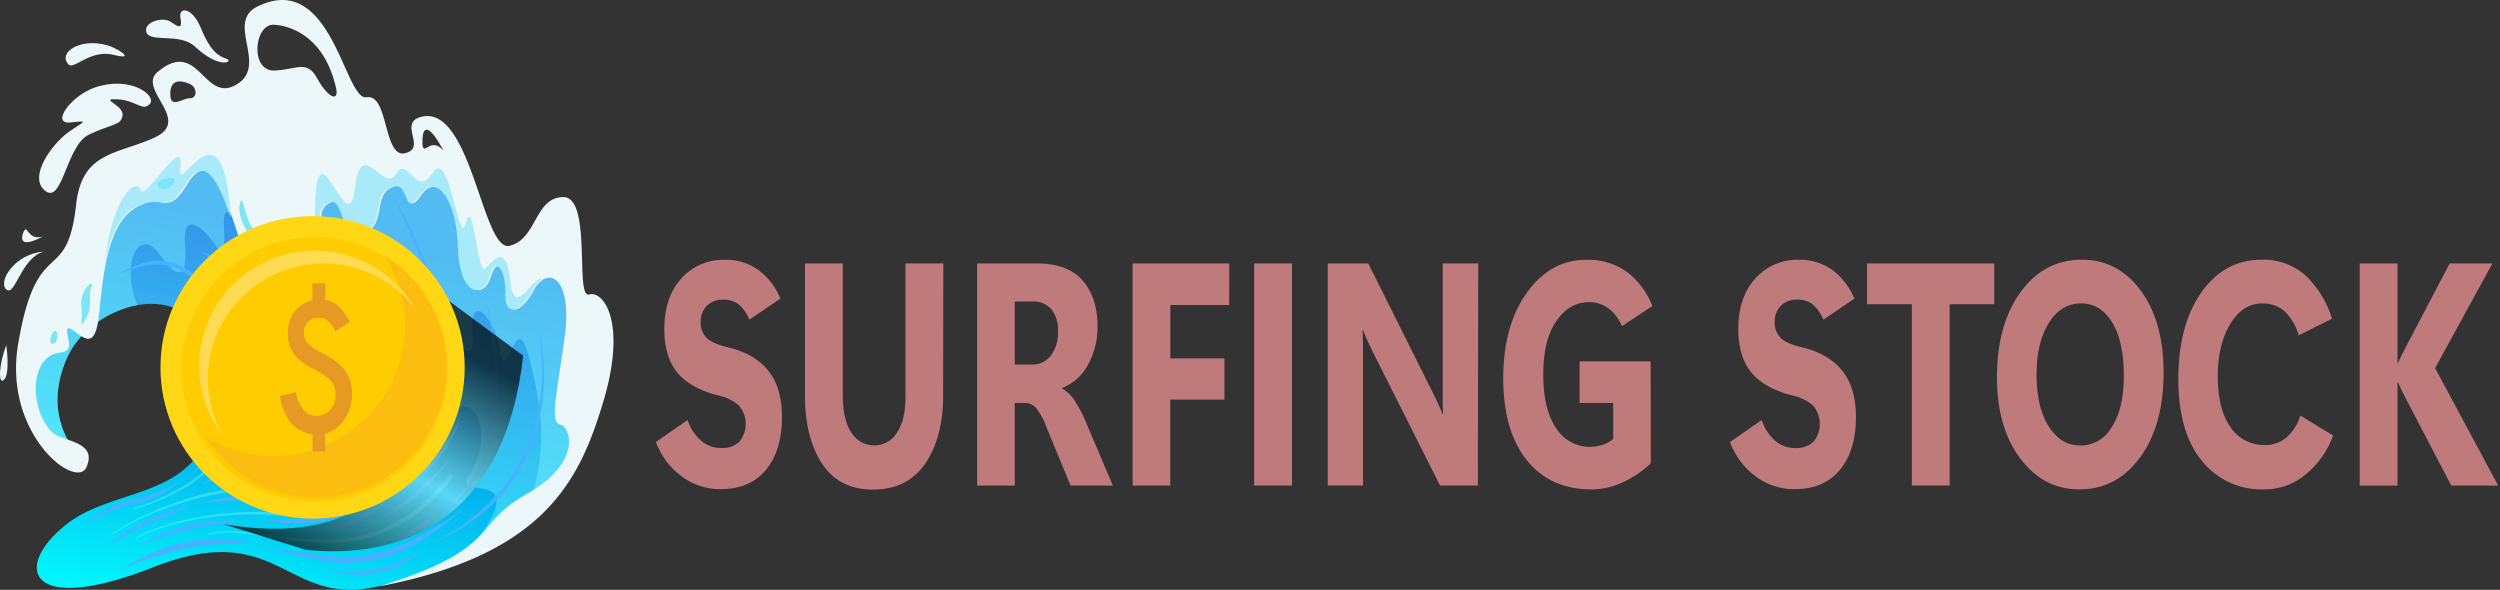 <svg xmlns="http://www.w3.org/2000/svg" xmlns:xlink="http://www.w3.org/1999/xlink" viewBox="0 0 594.98 140.36"><rect x="0" y="0" width="594.98" height="140.36" fill="#333333" stroke="none"/><defs><style>.bc53fbaf-93f7-4e0f-bfa0-d391a5e51847{isolation:isolate;}.fd6f19dd-e43f-4a8c-b725-f6aadc6268db{fill:url(#f6a3acc4-683d-4830-bd85-7c3b8d28466e);}.eee78dad-56f5-4957-b6ff-3a6359878ced{fill:#86ffff;opacity:0.37;}.b992d264-15d5-46cf-a1d1-d5baca3652d9,.eee78dad-56f5-4957-b6ff-3a6359878ced,.f3654a8e-1f06-4868-a1ca-6052971982bb{mix-blend-mode:screen;}.ec9dd7ae-df9d-439a-8943-ca2e2965e631{fill:#ecf7f9;}.b2052370-18f1-465f-9fe1-8c5489750d3c{fill:#7de5f6;}.feff8195-9c9a-4b89-93d9-2b32007f6e40{fill:#a9eafa;}.a5f27a47-2f9a-4a80-bf6f-75e4e592b9f3,.f3654a8e-1f06-4868-a1ca-6052971982bb{fill:#47b2ff;}.a5f27a47-2f9a-4a80-bf6f-75e4e592b9f3{mix-blend-mode:multiply;}.b992d264-15d5-46cf-a1d1-d5baca3652d9{opacity:0.7;fill:url(#a474d1a1-be3c-4242-aba1-7a666ab99f5e);}.e5c7084d-1819-4318-a8d9-4ef5eb44c06e{fill:#ffd715;}.ff9e7b24-ed0d-4f08-a8d0-200ec5dfc4dc{fill:#ffcc01;}.b571b1ec-70a9-4dbd-8d59-ef57ff32256b{fill:#fcbd11;}.f9a252ff-1520-4a28-bee3-48871d5125c5{fill:#ffdb53;}.af9d83d6-7a72-4f9e-8214-a75d3c0c624a{fill:#e69a24;}.e570d0a3-f5b4-4036-9812-2abdd104b219{fill:#bf7b7b;}</style><linearGradient id="f6a3acc4-683d-4830-bd85-7c3b8d28466e" x1="61.77" y1="146.73" x2="78.83" y2="56.39" gradientUnits="userSpaceOnUse"><stop offset="0" stop-color="#02f5fb"/><stop offset="1" stop-color="#0456de"/></linearGradient><linearGradient id="a474d1a1-be3c-4242-aba1-7a666ab99f5e" x1="75.82" y1="134.95" x2="104.54" y2="80.74" gradientUnits="userSpaceOnUse"><stop offset="0"/><stop offset="0.03" stop-color="#091011"/><stop offset="0.48" stop-color="#7de6f9"/><stop offset="0.74" stop-color="#3f757e"/><stop offset="1"/></linearGradient></defs><g class="bc53fbaf-93f7-4e0f-bfa0-d391a5e51847"><g id="a723bb97-b03d-423f-87c4-dd6109609985" data-name="Layer 1"><path class="fd6f19dd-e43f-4a8c-b725-f6aadc6268db" d="M138.37,73.61l-1.69,34.48L125.57,121l-2.89,3.36S119,128,111,132.05a94.92,94.92,0,0,1-21.18,7.54c-21.9,5-23.39-16.38-53.34-4.6s-33.53,0-20.71-10.18S52.08,120,51.2,91.05C51,84.27,49.14,79.6,46.38,76.61c-3.56-3.85-8.65-4.88-13.7-4C25.73,73.87,18.83,78.78,16,85.06c-6.25,14,2.13,22.57,2.52,23l-8.23-2.85-5-17.71L23.74,54.3,37,37.93l33-8.4,38.14,12.79L115.52,60l16.79,2.26Z"/><path class="eee78dad-56f5-4957-b6ff-3a6359878ced" d="M138.37,73.61l-1.69,34.48L125.57,121c5.65-14.93,2.6-26.95.28-36.12-3.13-12.39-5.21,7.59-6.85-1.39s-7.3-13.58-6.56-4.6-3.58,3.79-7.15-5.79-8.2-10-6.85-.4-2.83,12-8-2-3.43,10.19-8-3.19S63.42,41.72,64.91,52.1s-5.36,8.79-7.3,3.6-4.62-7.59-4.32-2,.15,7.79-2.69,3.79-7.15-7-6.55.61-1.34,9.19-6.11,2.4c-4.52-6.45-9.43,1.28-5.26,12.14C25.73,73.87,18.83,78.78,16,85.06c-6.25,14,2.13,22.57,2.52,23l-8.23-2.85-5-17.71L23.74,54.3,37,37.93l33-8.4,38.14,12.79L115.52,60l16.79,2.26Z"/><path class="eee78dad-56f5-4957-b6ff-3a6359878ced" d="M138.37,73.61l-1.69,34.48L125.57,121l-2.89,3.36S119,128,111,132.05c18.14-23.07-4.51-11.46.88-19.43,5.81-8.59,1-22-5.67-12.78s-8.05,4.59-10.28-6.39-5.36,7.59-10-6.19-6,5.4-6.86-2-8.64-16-8.64-5.79-7,7.19-10.43-2.6c-3.3-9.41-11.86-12.37-13.61-.26-3.56-3.85-8.65-4.88-13.7-4C25.73,73.87,18.83,78.78,16,85.06c-6.25,14,2.13,22.57,2.52,23l-8.23-2.85-5-17.71L23.74,54.3,37,37.93l33-8.4,38.14,12.79L115.52,60l16.79,2.26Z"/><path class="ec9dd7ae-df9d-439a-8943-ca2e2965e631" d="M140.19,70.08c-3.42,1,.75-23.17-6.11-23.17s-6.25,10-12.81,11.59-9.14-34.64-21.45-30.56c-4.82,1.59,1.73,7.32-3.44,8.52s-3.87-14.25-9.13-13.31S79-7.28,61.22,1.58C53.47,5.44,64.32,16,55.86,20.35,48.4,24.21,47.14,9,37.48,17.15c-4.87,4.13,8.34,11.45-.69,15.58S19.51,36,18.11,48.71C15.92,68.55,8.77,55.23,4.3,82c-3.57,21.34,13.86,34.78,16.29,29.16,2.19-5.06-2.88-5.86-6.65-7.32S7,94,9.27,88.12s6.85-3,7.15-5.72c.2-1.8-1.64-5.6.94-3.79s4.87,4.12,5.92-1.74c.52-2.93.78-8.47,1.84-13.89h0c1.06-5.42,2.91-10.71,6.6-13.16,7.38-4.89,7.59,2.7,13-6.2,4.53-7.51,7.93.48,10.56,8.17.48,1.42.93,2.83,1.36,4.12,2.51,7.54,12.6,12,16.95,8.58a5.21,5.21,0,0,0,1.9-3.39c1.53-8.83-.15-11.28,3.13-12.88,3.7-1.8,2.61,9.48,8,7.39s2.08-9.18,6.77-11.08,2.69,7.78,6.79,2,8.86,1.31,9.16,12.49,5.81,12.28,7.45,6.89,4-1.3,3.8,4,3.28,5,6.48-.91a6.17,6.17,0,0,1,2.27-2.52c3.14-1.74,6.69,2.38,5,14.11-2.08,14.78-3.42,20-1,20.47s5.37,9-8,16.51-6,13-35.16,22C129.77,132,138,114.22,143.62,95.45S143.62,69.08,140.19,70.08Zm-94.88-50c1.57.7,1.72,3.3-.07,3.3s-4.55,2.39-4.7-.61S41.8,18.49,45.31,20.05Zm30.25-1.3c-2.46-4.49-4.47-2.39-10-2-6.24.45-5.07-11.18-.38-10.89C67.38,6,76.91,7.26,80,21.05,80.69,24.35,78,23.24,75.56,18.75Zm25,15.11c-.14-4,1.49-4.65,5,2C102.36,32.13,100.67,37.85,100.52,33.86Z"/><path class="ec9dd7ae-df9d-439a-8943-ca2e2965e631" d="M46.36,11.06c-3.51-3.27-10.51-.9-11.48-3.29s3.8-4,5.89-2.5,2.61,1.4,2.16-1.1,2.76-2.7,4.92,2.6,4.09,6.59,6,7.19S52.47,16.75,46.36,11.06Z"/><path class="ec9dd7ae-df9d-439a-8943-ca2e2965e631" d="M25.5,10.76c-6.63-1.83-11.83,1.87-9.17,4.6,1.27,1.29,5.22-3.7,10.73-2.3S28,11.46,25.5,10.76Z"/><path class="ec9dd7ae-df9d-439a-8943-ca2e2965e631" d="M22.52,20.85c-5.76,2-10.51,8.79-5.74,8.29s3.13-.3-.6,2.39S6.57,42.12,10.74,45.41s5-10.78,10.43-13.38,7.68-2.09,8-4.59-5.81-4-1.27-3.8,6,3,7.75,1.1S31.16,17.85,22.52,20.85Z"/><path class="ec9dd7ae-df9d-439a-8943-ca2e2965e631" d="M10.15,56.3c-3.88,2.1-5.59,1.7-4.62-.9S6.42,57.4,10.15,56.3Z"/><path class="ec9dd7ae-df9d-439a-8943-ca2e2965e631" d="M10.37,59.89c-5.36,1.5-6.78,10.79-8.86,9S3.44,60.39,10.37,59.89Z"/><path class="ec9dd7ae-df9d-439a-8943-ca2e2965e631" d="M1.51,82.16c-1.79,4.4-2,9.69-.53,8.19S1.51,82.16,1.51,82.16Z"/><path class="b2052370-18f1-465f-9fe1-8c5489750d3c" d="M20.16,76.27c2.3-3.5.59-5.86,1.59-8s-2.84.46-2.39,4.46S18.67,78.54,20.16,76.27Z"/><path class="feff8195-9c9a-4b89-93d9-2b32007f6e40" d="M54.9,51.78c-2.62-7.69-6-15.68-10.55-8.17-5.37,8.9-5.59,1.31-13,6.2C27.7,52.26,25.84,57.55,24.79,63c2.41-18.35,8.06-20.37,8.77-17.72.8,2.93,10.34-14,9.34-5.47C41.94,48.07,53.17,21.52,54.9,51.78Z"/><path class="b2052370-18f1-465f-9fe1-8c5489750d3c" d="M13.55,79.14c.45,1.19-.3,3.06-1.29,2.59S13,77.54,13.55,79.14Z"/><path class="b2052370-18f1-465f-9fe1-8c5489750d3c" d="M41.59,42.92c-.65,2.61-4.17,2.49-4.1,1S41.89,41.72,41.59,42.92Z"/><path class="b2052370-18f1-465f-9fe1-8c5489750d3c" d="M57,49c-.7,4.09,5.81,12.88,7.67,10.19S61,56.1,59.54,53.4,57.68,45.11,57,49Z"/><path class="b2052370-18f1-465f-9fe1-8c5489750d3c" d="M68.48,56.1c2.06,2.76.38,4.89,2.46,3.3s3.43-6.2,1.12-5.2-3.28-2.79-4.62-1.6S67.52,54.8,68.48,56.1Z"/><path class="eee78dad-56f5-4957-b6ff-3a6359878ced" d="M55.35,75.55a41,41,0,0,1,3.46,16.13A28.47,28.47,0,0,1,57.47,100a26.52,26.52,0,0,1-3.53,7,32.75,32.75,0,0,1-10.34,9.31,47.27,47.27,0,0,1-11.9,4.88c-.05,0-.1,0-.12-.1a.15.15,0,0,1,.08-.16,47,47,0,0,0,11.78-5.1,32.66,32.66,0,0,0,10.07-9.36,26.05,26.05,0,0,0,3.33-6.82A27,27,0,0,0,58,91.66,39.18,39.18,0,0,0,54.5,76.2a.81.81,0,0,1,.18-.91c.23-.18.53-.07.67.25Z"/><path class="eee78dad-56f5-4957-b6ff-3a6359878ced" d="M93.81,95.27a29,29,0,0,1-2,12,23.94,23.94,0,0,1-6.29,8.88A24.82,24.82,0,0,1,77.18,121a30.18,30.18,0,0,1-9,1.63c-1.51.05-3,0-4.53-.1s-3-.09-4.51-.08a77.66,77.66,0,0,0-9,.65,69.08,69.08,0,0,0-8.93,1.76,43,43,0,0,0-8.68,3.23.1.1,0,0,1-.13-.07.17.17,0,0,1,.06-.18,44.26,44.26,0,0,1,8.7-3.36,71,71,0,0,1,8.94-1.87,74.15,74.15,0,0,1,9-.77c1.51,0,3,0,4.53,0s3,.11,4.51,0A29.85,29.85,0,0,0,77,120.16a24.58,24.58,0,0,0,8.13-4.81,22.93,22.93,0,0,0,6-8.59,27.74,27.74,0,0,0,1.8-11.41.55.55,0,0,1,.41-.63C93.59,94.7,93.8,95,93.81,95.27Z"/><path class="eee78dad-56f5-4957-b6ff-3a6359878ced" d="M75.22,81a33.93,33.93,0,0,1,1.29,23.83A18.92,18.92,0,0,1,70.45,114a12.46,12.46,0,0,1-4.31,2.18,15.79,15.79,0,0,1-4.57.5,59.62,59.62,0,0,0-17.85,2.89,78.44,78.44,0,0,0-8.7,3.2,50.24,50.24,0,0,0-8.36,4.52.08.08,0,0,1-.13,0,.15.15,0,0,1,0-.18,51.53,51.53,0,0,1,8.35-4.68A81.75,81.75,0,0,1,43.63,119a60.27,60.27,0,0,1,17.95-3.18,15.35,15.35,0,0,0,4.42-.54,12.18,12.18,0,0,0,4.09-2.14,18.24,18.24,0,0,0,5.68-8.76,32.34,32.34,0,0,0-1.41-22.68.84.84,0,0,1,.16-.93.44.44,0,0,1,.7.21Z"/><path class="eee78dad-56f5-4957-b6ff-3a6359878ced" d="M49.54,127a24.26,24.26,0,0,1,7.59-.51c2.53.17,5,.52,7.57.87a75.86,75.86,0,0,0,15.1,1,33,33,0,0,0,14.62-4.22A38.18,38.18,0,0,0,101,119.4a56.19,56.19,0,0,0,5.82-6.34h0a.42.42,0,0,1,.72,0,.83.83,0,0,1,0,1h0a56.15,56.15,0,0,1-6,6.37,39.12,39.12,0,0,1-6.78,4.77,33.4,33.4,0,0,1-14.92,4,76.53,76.53,0,0,1-15.17-1.31c-2.51-.39-5-.79-7.54-1a23.81,23.81,0,0,0-7.53.36s-.1,0-.12-.1A.13.13,0,0,1,49.54,127Z"/><path class="feff8195-9c9a-4b89-93d9-2b32007f6e40" d="M129,66.46A6.11,6.11,0,0,0,126.75,69c-3.21,5.89-6.63,6.19-6.49.91s-2.16-9.39-3.79-4S109.32,70.18,109,59,104,40.72,99.85,46.51s-2.09-3.89-6.78-2-1.34,9-6.78,11.08S82,46.41,78.24,48.21c-3.27,1.6-1.59,4-3.12,12.88a5.25,5.25,0,0,1-1.9,3.39c2.62-3.75,1.27-11.73,2-19.26,1.19-13,7.75,12.27,9.24-.41s7,1.4,9.76-3.39,4.84,6.09,8.79-.3,6.26,18.68,7.9,11.88,2.75,12.39,4.47,11,5-6.89,6.11,3C122.49,76.11,126.89,65.41,129,66.46Z"/><path class="a5f27a47-2f9a-4a80-bf6f-75e4e592b9f3" d="M50.85,76.27a24.23,24.23,0,0,1,3.95,9.24,29.85,29.85,0,0,1,.25,10.79A28.11,28.11,0,0,1,51.59,106a25.62,25.62,0,0,1-6,7,40.17,40.17,0,0,0,5.26-7.71A31.17,31.17,0,0,0,53.91,96a32.41,32.41,0,0,0-3.06-19.7Z"/><path class="a5f27a47-2f9a-4a80-bf6f-75e4e592b9f3" d="M60.08,83.06c.24.6.48,1.22.69,1.84l.39,2c.06.56.12,1.12.16,1.68v1.94a28.28,28.28,0,0,1-1.45,7.46,32.54,32.54,0,0,1-3,6.54,17.92,17.92,0,0,1-4.24,5.08,20.24,20.24,0,0,0,2-2.62,16,16,0,0,0,.91-1.44q.45-.72.84-1.5a43.48,43.48,0,0,0,2.75-6.48,33,33,0,0,0,1.58-7.11A18.8,18.8,0,0,0,60.08,83.06Z"/><path class="a5f27a47-2f9a-4a80-bf6f-75e4e592b9f3" d="M72.91,82.93A39.29,39.29,0,0,1,75.12,94a24.39,24.39,0,0,1-1.88,11.36,15,15,0,0,1-3,4.32,12.52,12.52,0,0,1-4,2.55,16.93,16.93,0,0,1-8.53.93,23.35,23.35,0,0,0,8.23-2.09,13.39,13.39,0,0,0,6.31-6.55,24.65,24.65,0,0,0,2-10.48A55,55,0,0,0,72.91,82.93Z"/><path class="a5f27a47-2f9a-4a80-bf6f-75e4e592b9f3" d="M63.67,130.33c4,.55,8.06,1.26,12.07,1.77a40,40,0,0,0,12-.08,39.11,39.11,0,0,0,11.57-4.14c3.75-2,7.4-4.33,11-6.74A74.9,74.9,0,0,1,99.67,129a34.89,34.89,0,0,1-11.78,4.57,34.77,34.77,0,0,1-12.25-.27A116.9,116.9,0,0,1,63.67,130.33Z"/><path class="a5f27a47-2f9a-4a80-bf6f-75e4e592b9f3" d="M107.08,109.29a51.09,51.09,0,0,1-7.89,8.77,35.54,35.54,0,0,1-4.48,3.38c-.78.48-1.57.94-2.37,1.35a20.78,20.78,0,0,1-2.45,1c.77-.5,1.55-1,2.3-1.49s1.51-1,2.25-1.59c1.47-1.13,2.92-2.29,4.33-3.54s2.8-2.54,4.19-3.85S105.7,110.65,107.08,109.29Z"/><path class="a5f27a47-2f9a-4a80-bf6f-75e4e592b9f3" d="M109.46,99.84a24.48,24.48,0,0,1-3.72,7.64,25.85,25.85,0,0,1-5.32,5.68c1.61-2.16,3.23-4.22,4.76-6.4A63.08,63.08,0,0,0,109.46,99.84Z"/><path class="a5f27a47-2f9a-4a80-bf6f-75e4e592b9f3" d="M90.09,95.85a35,35,0,0,1-1.83,10.32A19.5,19.5,0,0,1,86,110.65a11.6,11.6,0,0,1-3.2,3.17,21.62,21.62,0,0,0,2.74-3.7,26.64,26.64,0,0,0,2-4.4A48.32,48.32,0,0,0,89,100.89C89.37,99.23,89.73,97.55,90.09,95.85Z"/><path class="a5f27a47-2f9a-4a80-bf6f-75e4e592b9f3" d="M62.28,123.67c3,0,6.09,0,9.11-.22a34.9,34.9,0,0,0,8.9-1.84,19.8,19.8,0,0,0,8-5.17A30.64,30.64,0,0,0,94,107.16a27,27,0,0,1-5.12,10.21A19,19,0,0,1,87,119.31c-.66.56-1.34,1.08-2,1.59a22.2,22.2,0,0,1-4.37,2.22,27.76,27.76,0,0,1-9.17,1.54A44,44,0,0,1,62.28,123.67Z"/><path class="a5f27a47-2f9a-4a80-bf6f-75e4e592b9f3" d="M74.59,112c.94-1.47,1.86-2.93,2.66-4.49a29.3,29.3,0,0,0,2-5,30.17,30.17,0,0,0,1-5.45c.18-1.87.22-3.79.33-5.72a39.9,39.9,0,0,1,.27,5.8,24,24,0,0,1-.89,5.75,21.73,21.73,0,0,1-2.2,5.08A20.42,20.42,0,0,1,74.59,112Z"/><path class="a5f27a47-2f9a-4a80-bf6f-75e4e592b9f3" d="M33.67,129.67a37.65,37.65,0,0,1,5.65-2.89,40,40,0,0,1,5.9-1.89,36.53,36.53,0,0,1,6-.89,29.86,29.86,0,0,1,6.05.21c-1,.07-2,.12-3,.25s-2,.2-3,.34c-2,.3-4,.64-5.94,1.12s-3.93,1-5.88,1.63c-1,.31-1.94.64-2.91,1S34.65,129.33,33.67,129.67Z"/><path class="a5f27a47-2f9a-4a80-bf6f-75e4e592b9f3" d="M48.27,119.68a37.15,37.15,0,0,1,5.17-1.18,51.06,51.06,0,0,1,5.22-.56c1.75-.1,3.5-.14,5.24-.07l2.62.15c.87.1,1.74.18,2.61.33-.87.08-1.74.11-2.61.19l-2.61.14-5.21.3-5.21.32Z"/><path class="a5f27a47-2f9a-4a80-bf6f-75e4e592b9f3" d="M20.06,124.81a37,37,0,0,1,5.41-3.62A24.44,24.44,0,0,1,31.3,119a42.42,42.42,0,0,0,5.85-1.67c.48-.17,1-.37,1.42-.59s1-.44,1.41-.69c1-.43,1.86-1,2.8-1.48-.86.69-1.74,1.35-2.65,2a14,14,0,0,1-1.38.83c-.47.28-.94.52-1.42.75a20.51,20.51,0,0,1-2.92,1.14c-1,.29-2,.53-3,.78a34.28,34.28,0,0,0-5.78,2c-.94.43-1.88.88-2.81,1.39S21,124.34,20.06,124.81Z"/><path class="a5f27a47-2f9a-4a80-bf6f-75e4e592b9f3" d="M25.57,129.8a43.07,43.07,0,0,1,4.64-3.34,46.25,46.25,0,0,1,4.88-2.64,44.81,44.81,0,0,1,5.06-2c.85-.27,1.71-.51,2.57-.75s1.72-.43,2.59-.59c-1.66.77-3.34,1.41-5,2.12s-3.32,1.41-5,2.18-3.28,1.57-4.91,2.39S27.2,128.94,25.57,129.8Z"/><path class="a5f27a47-2f9a-4a80-bf6f-75e4e592b9f3" d="M29.3,135.29A44.32,44.32,0,0,1,44.17,129,35.07,35.07,0,0,1,52,128.2a28.6,28.6,0,0,1,7.77,1.2,56.47,56.47,0,0,0-15.41,1.11A97.32,97.32,0,0,0,29.3,135.29Z"/><path class="a5f27a47-2f9a-4a80-bf6f-75e4e592b9f3" d="M78.17,135.69c1.89.12,3.77.25,5.64.24a34.87,34.87,0,0,0,5.58-.51,29.41,29.41,0,0,0,5.46-1.57,57,57,0,0,0,5.3-2.55c-.81.65-1.65,1.25-2.49,1.82s-1.74,1-2.62,1.49a20.69,20.69,0,0,1-5.55,1.84,22.71,22.71,0,0,1-5.7.28A28.66,28.66,0,0,1,78.17,135.69Z"/><path class="a5f27a47-2f9a-4a80-bf6f-75e4e592b9f3" d="M93.44,128.8c1.71-1.16,3.45-2.1,5.18-3.08l2.61-1.44a29,29,0,0,0,2.57-1.57,10.24,10.24,0,0,1-2.3,2.3,21.78,21.78,0,0,1-2.58,1.67A19.57,19.57,0,0,1,93.44,128.8Z"/><path class="a5f27a47-2f9a-4a80-bf6f-75e4e592b9f3" d="M77.8,126a33,33,0,0,0,3.83-1.26,37.32,37.32,0,0,0,3.71-1.7,32.17,32.17,0,0,0,3.56-2.16,26.64,26.64,0,0,0,3.35-2.76A17.39,17.39,0,0,1,85.62,124,15.64,15.64,0,0,1,77.8,126Z"/><path class="a5f27a47-2f9a-4a80-bf6f-75e4e592b9f3" d="M71.39,119.11c1.26-.72,2.51-1.36,3.73-2.08a24.26,24.26,0,0,0,3.46-2.47,19.41,19.41,0,0,0,3-3.28,33.88,33.88,0,0,0,2.53-4.15,16.8,16.8,0,0,1-1.84,5,14.13,14.13,0,0,1-3.08,3.79,13.37,13.37,0,0,1-3.78,2.3A13.12,13.12,0,0,1,71.39,119.11Z"/><path class="a5f27a47-2f9a-4a80-bf6f-75e4e592b9f3" d="M47.85,115.42A52.49,52.49,0,0,1,55,111.1a47.06,47.06,0,0,0,7-4.31,15.1,15.1,0,0,0,5.16-7.06,26.57,26.57,0,0,0,1-10.08,30.24,30.24,0,0,1,.54,5.25,19.42,19.42,0,0,1-.71,5.31,15.21,15.21,0,0,1-2.21,4.6,16.66,16.66,0,0,1-3.2,3.33,33,33,0,0,1-7.3,4.1C52.82,113.34,50.32,114.26,47.85,115.42Z"/><path class="a5f27a47-2f9a-4a80-bf6f-75e4e592b9f3" d="M65.43,88.06a29.22,29.22,0,0,1,.75,4.72,19.59,19.59,0,0,1-.25,4.89,13.34,13.34,0,0,1-1.65,4.4,10.5,10.5,0,0,1-2.8,3.06,21.21,21.21,0,0,0,2.31-3.55,15.62,15.62,0,0,0,1.39-4.17A40.87,40.87,0,0,0,65.43,88.06Z"/><path class="a5f27a47-2f9a-4a80-bf6f-75e4e592b9f3" d="M72.66,97.54a7.77,7.77,0,0,1,0,3.22,12.27,12.27,0,0,1-1,3A10.23,10.23,0,0,1,70,106.14a4.86,4.86,0,0,1-2.12,1.49,14.34,14.34,0,0,0,1.71-2.08,20,20,0,0,0,1.38-2.4,20.66,20.66,0,0,0,1.07-2.65A13.62,13.62,0,0,0,72.66,97.54Z"/><path class="f3654a8e-1f06-4868-a1ca-6052971982bb" d="M76.78,64.16A80,80,0,0,1,81.92,75,51.6,51.6,0,0,1,85,87.3a32.42,32.42,0,0,1-1.11,12.85c-.31,1-.73,1.94-1.09,2.91s-.9,1.81-1.37,2.69-1.05,1.63-1.6,2.42-1.17,1.47-1.76,2.19c.53-.8,1.07-1.6,1.61-2.38s1-1.69,1.45-2.54.84-1.79,1.24-2.7.7-1.9,1-2.89a32.66,32.66,0,0,0,.89-12.4,54.17,54.17,0,0,0-2.85-12.07c-.3-1-.68-1.92-1-2.87l-.55-1.42L79.2,69.7C78.46,67.8,77.59,66,76.78,64.16Z"/><path class="f3654a8e-1f06-4868-a1ca-6052971982bb" d="M94.06,115.55a47.06,47.06,0,0,0,6.3-14.11,51.45,51.45,0,0,0,1.35-16.21,76,76,0,0,0-2.87-16c-.71-2.59-1.57-5.11-2.47-7.59-.47-1.23-.91-2.49-1.4-3.71l-1.5-3.64A95,95,0,0,1,99.4,69a72.58,72.58,0,0,1,3.08,16.19,50.5,50.5,0,0,1-1.56,16.57c-.42,1.28-.82,2.58-1.28,3.84s-1,2.44-1.58,3.61-1.23,2.25-1.88,3.33Z"/><path class="f3654a8e-1f06-4868-a1ca-6052971982bb" d="M88,72.81a32.49,32.49,0,0,1,1.86,4.8,40.88,40.88,0,0,1,1.76,10.57,29.48,29.48,0,0,1-.24,5.4c0-1.8-.19-3.57-.36-5.33s-.4-3.5-.7-5.23-.62-3.44-1-5.13S88.45,74.51,88,72.81Z"/><path class="f3654a8e-1f06-4868-a1ca-6052971982bb" d="M56,61.63A40.52,40.52,0,0,1,63.26,69a43.37,43.37,0,0,1,5.4,9.85,41.59,41.59,0,0,1,2.61,11.71,34.73,34.73,0,0,1-.13,6.12,22.75,22.75,0,0,1-1.51,5.74,28.84,28.84,0,0,0,1-11.78A42.38,42.38,0,0,0,68,79.27a46.4,46.4,0,0,0-5.14-9.76l-1.59-2.13c-.51-.74-1.12-1.33-1.68-2C58.47,64,57.2,62.9,56,61.63Z"/><path class="f3654a8e-1f06-4868-a1ca-6052971982bb" d="M106.28,120.48a27.93,27.93,0,0,0,7.66-9A34.74,34.74,0,0,0,117.61,99a66.23,66.23,0,0,0,.06-13.65c-.19-2.28-.46-4.55-.79-6.81s-.69-4.51-1.06-6.76c.54,2.19,1,4.41,1.43,6.65s.75,4.52,1,6.81a63.5,63.5,0,0,1,.12,13.92,34.43,34.43,0,0,1-4,12.87,25,25,0,0,1-3.7,4.92A23.84,23.84,0,0,1,106.28,120.48Z"/><path class="f3654a8e-1f06-4868-a1ca-6052971982bb" d="M107.08,82.53A20.09,20.09,0,0,1,108,89a25.14,25.14,0,0,1-.93,6.46c0-1.11,0-2.19.07-3.27s.07-2.14.08-3.21C107.27,86.84,107.16,84.73,107.08,82.53Z"/><path class="f3654a8e-1f06-4868-a1ca-6052971982bb" d="M93.67,46.71,96,51c.75,1.45,1.49,2.91,2.22,4.4A79.67,79.67,0,0,1,102,64.74a61.49,61.49,0,0,1,2.45,10.14c.15.87.24,1.75.34,2.63s.2,1.75.24,2.64c.12,1.77.14,3.54.13,5.31a93.49,93.49,0,0,0-1.29-10.4,76.45,76.45,0,0,0-2.58-9.9c-1.06-3.2-2.33-6.27-3.65-9.31S94.93,49.82,93.67,46.71Z"/><path class="f3654a8e-1f06-4868-a1ca-6052971982bb" d="M27.9,65.49a22.15,22.15,0,0,1,7-3.12,12,12,0,0,1,7.43.55,16,16,0,0,1,6.33,5.24,34.09,34.09,0,0,1,4.37,8l-1.1-2c-.38-.64-.76-1.29-1.15-1.91a31.75,31.75,0,0,0-2.53-3.51,16.62,16.62,0,0,0-6.15-4.82A12.78,12.78,0,0,0,35,63.16a16.26,16.26,0,0,0-1.79.37,12.61,12.61,0,0,0-1.78.55C30.22,64.41,29.09,65,27.9,65.49Z"/><path class="f3654a8e-1f06-4868-a1ca-6052971982bb" d="M46.88,59.63A14.47,14.47,0,0,1,53.36,63a28,28,0,0,1,5.31,6.12,32.31,32.31,0,0,1,3.75,8c.23.73.41,1.48.61,2.22s.29,1.52.44,2.28.14,1.56.21,2.33,0,1.57,0,2.34c-.08-.78-.12-1.55-.19-2.31s-.23-1.51-.38-2.24-.33-1.47-.54-2.19-.43-1.41-.68-2.1a37.63,37.63,0,0,0-3.79-7.59A34.5,34.5,0,0,0,53,63.68a21.56,21.56,0,0,0-2.94-2.36c-.5-.37-1.05-.63-1.57-1S47.43,59.89,46.88,59.63Z"/><path class="f3654a8e-1f06-4868-a1ca-6052971982bb" d="M77.47,71.75a44.69,44.69,0,0,1,2.75,5.74,36.88,36.88,0,0,1,1.88,6.39,31.76,31.76,0,0,1,.63,6.83c0,.58,0,1.15-.08,1.72s-.08,1.14-.17,1.7a31.75,31.75,0,0,1-.63,3.31,47.34,47.34,0,0,0,.28-6.72,40.94,40.94,0,0,0-.78-6.57,53.19,53.19,0,0,0-1.67-6.31C79,75.78,78.23,73.78,77.47,71.75Z"/><path class="f3654a8e-1f06-4868-a1ca-6052971982bb" d="M128.24,78.14c.25,1.38.52,2.77.73,4.17s.36,2.83.43,4.26a50.54,50.54,0,0,1-.22,8.61,42.7,42.7,0,0,1-5,15.81,40.4,40.4,0,0,1-9.62,11.38,50.92,50.92,0,0,1-11.66,7c1.94-1.17,3.94-2.16,5.81-3.52a31.18,31.18,0,0,0,2.81-2l1.37-1.07a14.18,14.18,0,0,0,1.35-1.13,41.6,41.6,0,0,0,9.32-11.33,42.25,42.25,0,0,0,5-15.31A58.48,58.48,0,0,0,128.24,78.14Z"/><path class="b992d264-15d5-46cf-a1d1-d5baca3652d9" d="M72.81,130.87c26.07,2.59,47.68-10,51.7-46.21L95.31,63.09s22.94,72.44-42.17,61.65Z"/><ellipse class="e5c7084d-1819-4318-a8d9-4ef5eb44c06e" cx="74.39" cy="87.43" rx="36.2" ry="36"/><ellipse class="ff9e7b24-ed0d-4f08-a8d0-200ec5dfc4dc" cx="74.89" cy="87.93" rx="31.67" ry="31.5"/><path class="b571b1ec-70a9-4dbd-8d59-ef57ff32256b" d="M91.48,60.79a30.77,30.77,0,0,1,4.9,16.7,31.21,31.21,0,0,1-47.49,26.43A31.12,31.12,0,1,0,91.48,60.79Z"/><path class="f9a252ff-1520-4a28-bee3-48871d5125c5" d="M49.45,90.09A27.55,27.55,0,0,1,98.79,73.41,27.55,27.55,0,0,0,47.4,87.05a27.21,27.21,0,0,0,5.7,16.69A27.22,27.22,0,0,1,49.45,90.09Z"/><path class="af9d83d6-7a72-4f9e-8214-a75d3c0c624a" d="M77.41,67.43v3.95A6.64,6.64,0,0,1,80.74,73a11.94,11.94,0,0,1,2.46,3.64l-3.36,2.2q-1.52-3.23-4-3.22a3.33,3.33,0,0,0-2.51,1,3.63,3.63,0,0,0-1,2.62,3.52,3.52,0,0,0,.81,2.38,11.49,11.49,0,0,0,3.2,2.19,31.39,31.39,0,0,1,3.45,2.09,9.61,9.61,0,0,1,2.05,1.88,9.27,9.27,0,0,1,1.95,5.94,10.62,10.62,0,0,1-1.76,6.05,8.49,8.49,0,0,1-4.65,3.5v4.17h-3v-4.05a8.6,8.6,0,0,1-5.15-2.72,13.85,13.85,0,0,1-2.62-6.4l3.79-.93a11,11,0,0,0,1.9,4.37,4.37,4.37,0,0,0,6.29-.18,5.26,5.26,0,0,0,1.26-3.65,4.68,4.68,0,0,0-1.06-3.2,9.75,9.75,0,0,0-1.57-1.32,27.14,27.14,0,0,0-2.67-1.6,12.84,12.84,0,0,1-4.39-3.22,8.39,8.39,0,0,1-1.67-5.26,9.08,9.08,0,0,1,.39-2.7A7.9,7.9,0,0,1,70,74.31a7.39,7.39,0,0,1,1.85-1.76,9.13,9.13,0,0,1,2.5-1.17V67.43Z"/><path class="e570d0a3-f5b4-4036-9812-2abdd104b219" d="M156.1,105.2l7.54-5.24A11.14,11.14,0,0,0,167,105a7.19,7.19,0,0,0,4.53,1.62A6,6,0,0,0,176,105.1a6.77,6.77,0,0,0-.12-8.57,10.83,10.83,0,0,0-5-2.43q-6.6-1.69-9.69-5.44t-3.09-10.33q0-7.53,4-12a13.39,13.39,0,0,1,10.53-4.5,13.09,13.09,0,0,1,7.82,2.4,15.87,15.87,0,0,1,5.27,6.85l-7.38,5a9.47,9.47,0,0,0-2.52-3.63,5.69,5.69,0,0,0-3.66-1.12,5.16,5.16,0,0,0-4,1.51,5.34,5.34,0,0,0-1.4,3.8,5.15,5.15,0,0,0,1.38,3.74c.93.94,2.65,1.71,5.19,2.3q6.32,1.52,9.55,5.59t3.22,11q0,7.89-3.79,12.52t-10.84,4.62a15.26,15.26,0,0,1-9.19-3A17.87,17.87,0,0,1,156.1,105.2Z"/><path class="e570d0a3-f5b4-4036-9812-2abdd104b219" d="M224.46,94q0,10.11-4.25,16.31t-12.44,6.21q-8,0-12.07-6.1t-4.12-16V62.7h9V94c0,4,.69,7,2.08,9A6.33,6.33,0,0,0,208.1,106a6.26,6.26,0,0,0,5.35-3c1.37-2,2.05-4.88,2.05-8.68V62.7h9Z"/><path class="e570d0a3-f5b4-4036-9812-2abdd104b219" d="M264.84,115.55H254.78l-5.9-14.3a15,15,0,0,0-2.29-4.13,3.46,3.46,0,0,0-2.67-1.21H241.5v19.64h-8.95V62.7h14.19q7.41,0,10.94,4.09t3.53,10.91a18.61,18.61,0,0,1-2.22,9,11.8,11.8,0,0,1-6.2,5.62v.15a8.49,8.49,0,0,1,2.85,2.71,30.27,30.27,0,0,1,2.8,5.28ZM241.5,71.76v15h3.88a5.61,5.61,0,0,0,4.74-2.16,9.14,9.14,0,0,0,1.67-5.73,7.93,7.93,0,0,0-1.56-5.27,5.76,5.76,0,0,0-4.68-1.85Z"/><path class="e570d0a3-f5b4-4036-9812-2abdd104b219" d="M292.53,72.58h-14V85.29H291.4V95.1H278.51v20.45h-8.95V62.7h23Z"/><path class="e570d0a3-f5b4-4036-9812-2abdd104b219" d="M307.48,115.55h-9V62.7h9Z"/><path class="e570d0a3-f5b4-4036-9812-2abdd104b219" d="M351.72,115.55h-9L326.3,82.93c-.46-1-.85-1.83-1.17-2.56s-.55-1.33-.72-1.82h-.11c0,.93.07,2.11.08,3.53s0,3.1,0,5v28.45H316V62.7h9.64l15.78,31.59c.33.71.66,1.43,1,2.15s.62,1.45.9,2.16h.11c0-.62-.06-1.53-.08-2.75s0-2.72,0-4.51V62.7h8.46Z"/><path class="e570d0a3-f5b4-4036-9812-2abdd104b219" d="M392.88,110.25a23.75,23.75,0,0,1-6.58,4.49,17.67,17.67,0,0,1-7.53,1.73q-9.87,0-15.44-7T357.76,90q0-12.45,5.6-20.31t14.11-7.85a15.7,15.7,0,0,1,9.89,3,18.47,18.47,0,0,1,5.88,8L386,77.62a10,10,0,0,0-3.38-4.38,7.8,7.8,0,0,0-4.43-1.33q-4.71,0-7.81,4.52t-3.09,12.69q0,8.37,3.07,12.79a9.37,9.37,0,0,0,8.05,4.43,9.93,9.93,0,0,0,2.95-.46,7.67,7.67,0,0,0,2.57-1.38V95.91h-8V86h16.91Z"/><path class="e570d0a3-f5b4-4036-9812-2abdd104b219" d="M411.73,105.2l7.54-5.24a11.14,11.14,0,0,0,3.34,5.05,7.19,7.19,0,0,0,4.53,1.62,6,6,0,0,0,4.49-1.53,6.77,6.77,0,0,0-.12-8.57,10.83,10.83,0,0,0-5-2.43q-6.6-1.69-9.69-5.44T413.7,78.33q0-7.53,4-12a13.39,13.39,0,0,1,10.53-4.5,13.09,13.09,0,0,1,7.82,2.4,15.94,15.94,0,0,1,5.27,6.85l-7.38,5a9.47,9.47,0,0,0-2.52-3.63,5.69,5.69,0,0,0-3.66-1.12,5.16,5.16,0,0,0-4,1.51,5.34,5.34,0,0,0-1.4,3.8,5.15,5.15,0,0,0,1.38,3.74c.93.94,2.65,1.71,5.19,2.3q6.31,1.52,9.54,5.59t3.23,11q0,7.89-3.79,12.52t-10.84,4.62a15.24,15.24,0,0,1-9.19-3A17.87,17.87,0,0,1,411.73,105.2Z"/><path class="e570d0a3-f5b4-4036-9812-2abdd104b219" d="M474.62,72.39H464v43.16h-9V72.39H444.35V62.7h30.27Z"/><path class="e570d0a3-f5b4-4036-9812-2abdd104b219" d="M494.89,116.47q-8.59,0-14.11-7.39t-5.52-19.25q0-12.54,5.6-20.28t14.66-7.74q8.57,0,14,7.41t5.39,19.54q0,12.45-5.58,20.08T494.89,116.47Zm.16-10.43a8.62,8.62,0,0,0,7.54-4.4q2.87-4.41,2.86-12.22,0-8.15-2.77-12.68t-7.41-4.53q-4.75,0-7.67,4.66T484.69,89.2q0,7.77,2.91,12.31T495.05,106Z"/><path class="e570d0a3-f5b4-4036-9812-2abdd104b219" d="M555.26,103.65a21.26,21.26,0,0,1-6.5,9.23,15.25,15.25,0,0,1-9.94,3.59A18.16,18.16,0,0,1,524,109.64q-5.57-6.84-5.57-19.37,0-12.94,5.5-20.7t14.29-7.76a15.06,15.06,0,0,1,10.47,3.74A23.87,23.87,0,0,1,555,75.86l-7.93,3.94A12.83,12.83,0,0,0,543.63,74a7.86,7.86,0,0,0-5.25-1.78q-4.61,0-7.57,4.84t-3,12.37q0,7.92,3,12.2a9.65,9.65,0,0,0,8.26,4.28,7.72,7.72,0,0,0,5.05-1.77,11.31,11.31,0,0,0,3.35-5.24Z"/><path class="e570d0a3-f5b4-4036-9812-2abdd104b219" d="M594.54,115.55H583.37L571.78,93.33c-.16-.32-.32-.66-.47-1s-.34-.79-.58-1.31h-.14v24.55h-9V62.7h9V86.32h.14c.13-.32.28-.66.46-1s.39-.81.65-1.33L583,62.7h10.17L579.54,87.61Z"/></g></g></svg>